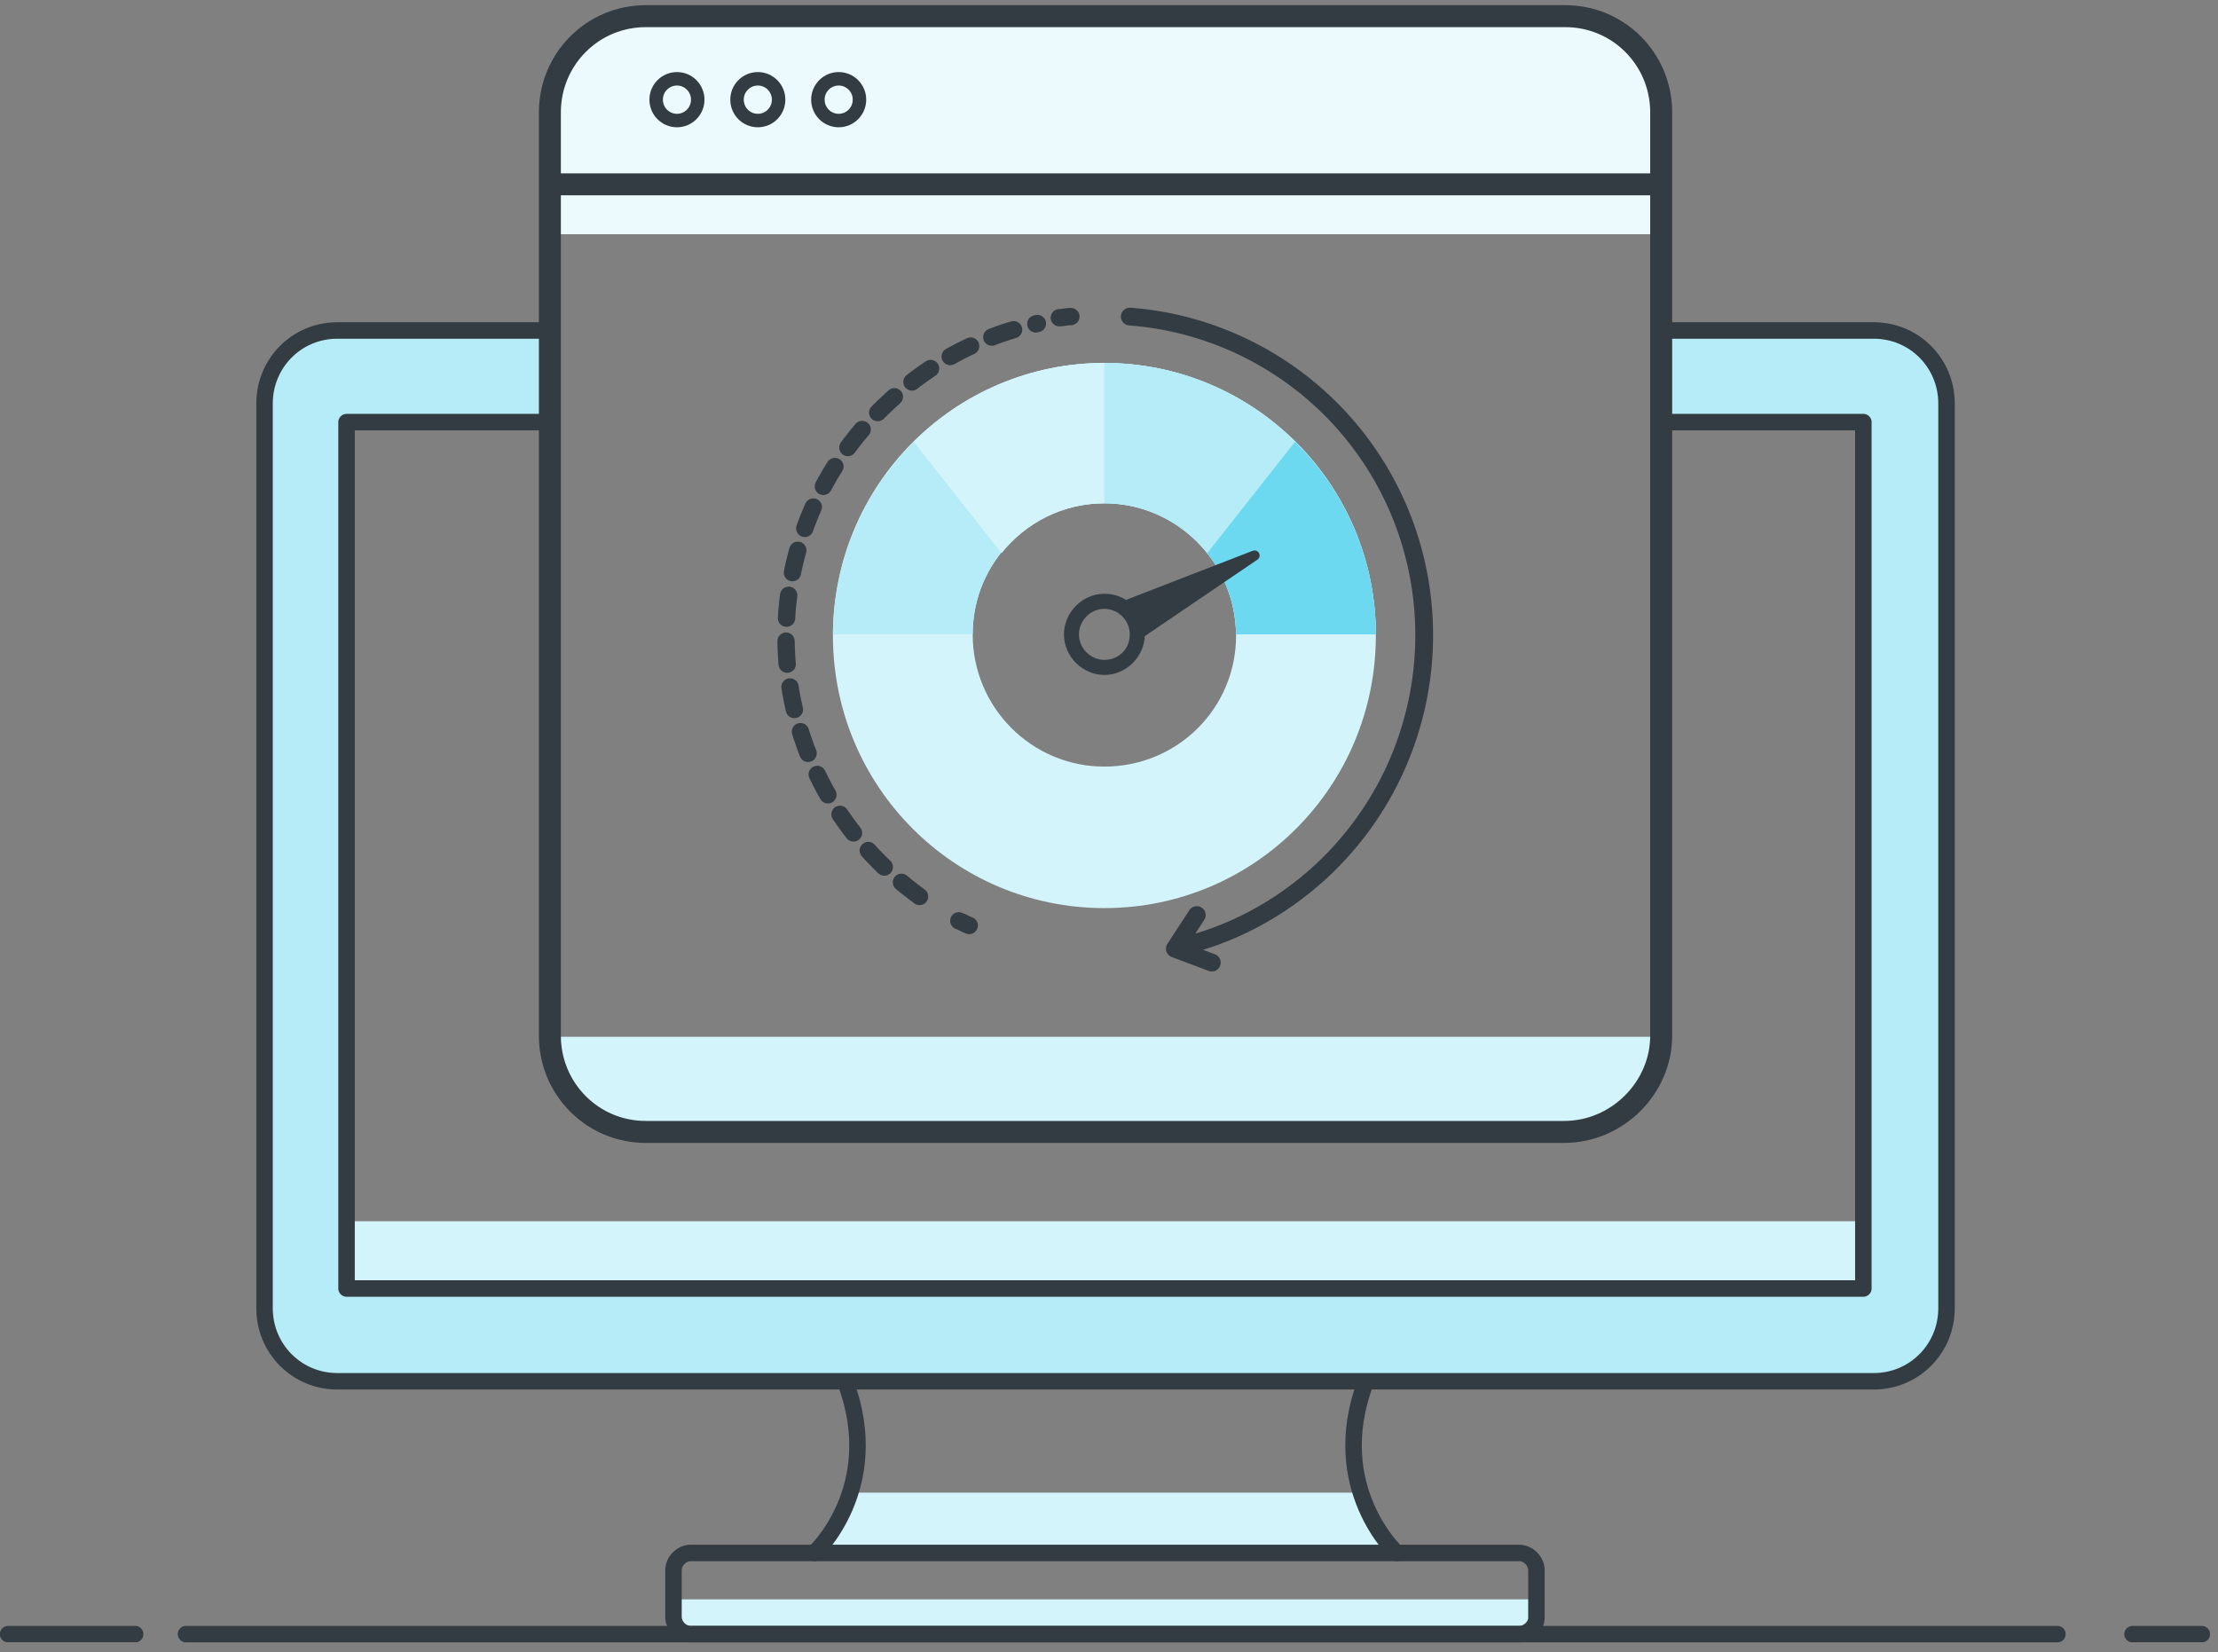 <svg fill="none" height="143" viewBox="0 0 192 143" width="192" xmlns="http://www.w3.org/2000/svg" xmlns:xlink="http://www.w3.org/1999/xlink"><rect x="0" y="0" width="192" height="143" fill="#808080" stroke="none"/><clipPath id="a"><path d="m0 .395h191.3v141.764h-191.3z"/></clipPath><g clip-path="url(#a)"><path d="m162.2 28.607h-18.4v7.932h17.6v74.998h-131.4v-74.998h16.5.7.3v-7.932h-18.4c-3.5 0-6.3 2.811-6.3 6.325v78.311c0 3.514 2.8 6.325 6.3 6.325h133c3.5 0 6.3-2.811 6.3-6.325v-78.311c0-3.514-2.8-6.325-6.2-6.325z" fill="#b5ecf7"/><path d="m119.9 133.826h-48.5l2-4.619h44.5z" fill="#d3f4fa"/><path d="m161.3 105.714h-131.3v5.823h131.3z" fill="#d3f4fa"/><path d="m132.9 138.444h-74.6v2.41h74.6z" fill="#d3f4fa"/><path d="m47.6 89.751v.904c0 4.016 3.7 7.329 8.3 7.329h79.4c4.6 0 8.3-3.313 8.3-7.329v-.904" fill="#d3f4fa"/><path d="m47.6 20.274v-11.044c0-4.418 3.7-8.132 8.3-8.132h79.4c4.6 0 8.3 3.614 8.3 8.132v11.044" fill="#ecfafd"/><path d="m143.8 28.607h18.4c3.5 0 6.3 2.811 6.3 6.325v78.311c0 3.514-2.8 6.325-6.3 6.325h-133c-3.5 0-6.3-2.811-6.3-6.325v-78.311c0-3.514 2.8-6.325 6.3-6.325h18.4" stroke="#333c42" stroke-linecap="round" stroke-linejoin="round" stroke-miterlimit="10" stroke-width="1.426"/><path d="m143.8 36.539h17.5v74.998h-131.3v-74.998h16.5.7" stroke="#333c42" stroke-linecap="round" stroke-linejoin="round" stroke-miterlimit="10" stroke-width="1.426"/><path d="m131.5 141.456h-71.7c-.8 0-1.5-.703-1.5-1.506v-4.016c0-.803.7-1.506 1.5-1.506h71.7c.8 0 1.5.703 1.5 1.506v4.117c0 .702-.7 1.405-1.5 1.405z" stroke="#333c42" stroke-linecap="round" stroke-linejoin="round" stroke-miterlimit="10" stroke-width="1.426"/><path d="m70.5 134.428s6.1-5.622 2.7-14.759" stroke="#333c42" stroke-linecap="round" stroke-linejoin="round" stroke-miterlimit="10" stroke-width="1.426"/><path d="m120.9 134.428s-6.1-5.622-2.7-14.759" stroke="#333c42" stroke-linecap="round" stroke-linejoin="round" stroke-miterlimit="10" stroke-width="1.426"/><path d="m135.4 97.983h-79.5c-4.6 0-8.3-3.715-8.3-8.333v-79.918c0-4.618 3.7-8.333 8.3-8.333h79.6c4.6 0 8.3 3.715 8.3 8.333v18.875 7.931 53.111c0 4.518-3.8 8.333-8.4 8.333z" stroke="#333c42" stroke-linecap="round" stroke-linejoin="round" stroke-miterlimit="10" stroke-width="1.902"/><path d="m95.6 31.419c-13 0-23.5 10.542-23.5 23.594s10.5 23.594 23.5 23.594 23.5-10.542 23.5-23.594-10.5-23.594-23.5-23.594zm0 34.939c-6.3 0-11.4-5.12-11.4-11.445 0-6.325 5.1-11.345 11.4-11.345s11.4 5.12 11.4 11.445c0 6.325-5.1 11.345-11.4 11.345z" fill="#d3f4fa"/><path d="m83.9 80.112c-.3-.1-.6-.301-.9-.402" stroke="#333c42" stroke-linecap="round" stroke-linejoin="round" stroke-width="1.5"/><path d="m79.6 77.602c-1.5-1.104-2.9-2.309-4.2-3.715-10.4-11.245-9.7-28.814 1.6-39.156 3.7-3.514 8.2-5.723 12.8-6.727" stroke="#333c42" stroke-dasharray="1.99 1.99" stroke-linecap="round" stroke-linejoin="round" stroke-width="1.5"/><path d="m91.7 27.503c.3 0 .6-.1 1-.1" stroke="#333c42" stroke-linecap="round" stroke-linejoin="round" stroke-width="1.5"/><path d="m101.9 82.02c4.5-1.004 8.8-3.213 12.5-6.626 11.2-10.441 11.9-27.911 1.6-39.156-4.9-5.321-11.5-8.333-18.2-8.835" stroke="#333c42" stroke-linecap="round" stroke-linejoin="round" stroke-miterlimit="10" stroke-width="1.539"/><path d="m103.6 79.209-1.9 2.912 3.2 1.205" stroke="#333c42" stroke-linecap="round" stroke-linejoin="round" stroke-miterlimit="10" stroke-width="1.539"/><path d="m84.2 54.912c0-6.325 5.1-11.345 11.4-11.345s11.3 5.12 11.4 11.345h12.1c0-12.951-10.5-23.493-23.5-23.493-12.9 0-23.4 10.542-23.5 23.493z" fill="#b5ecf7"/><path d="m79.1 38.246 7.6 9.638c2.1-2.61 5.3-4.317 8.9-4.317v-12.148c-6.4 0-12.3 2.61-16.5 6.827z" fill="#d3f4fa"/><path d="m112.1 38.246-7.6 9.638c-2.1-2.61-5.3-4.317-8.9-4.317v-12.148c6.4 0 12.3 2.61 16.5 6.827z" fill="#b5ecf7"/><path d="m107 54.912h12.1c0-6.526-2.7-12.45-7-16.666l-7.6 9.638c1.5 1.908 2.5 4.418 2.5 7.028z" fill="#6cd9f0"/><path d="m95.6 51.398c-1.9 0-3.5 1.606-3.5 3.514 0 1.908 1.6 3.514 3.5 3.514s3.5-1.606 3.5-3.514c0-1.907-1.5-3.514-3.5-3.514zm0 5.723c-1.2 0-2.2-1.004-2.2-2.209 0-1.205 1-2.209 2.2-2.209s2.2 1.004 2.2 2.209c0 1.305-1 2.209-2.2 2.209z" fill="#333c42"/><path d="m97.2 52.502 11.4-4.418-10.2 6.928" fill="#333c42"/><g stroke="#333c42"><path d="m97.2 52.502 11.4-4.418-10.2 6.928" stroke-linecap="round" stroke-linejoin="round" stroke-miterlimit="10" stroke-width=".873"/><path d="m48 15.957h95.3" stroke-linecap="round" stroke-linejoin="round" stroke-miterlimit="10" stroke-width="1.902"/><path d="m72.6 10.435c.994 0 1.8-.809 1.8-1.807 0-.998-.806-1.807-1.8-1.807s-1.8.809-1.8 1.807c0 .998.806 1.807 1.8 1.807z" stroke-linecap="round" stroke-linejoin="round" stroke-miterlimit="10" stroke-width="1.166"/><path d="m65.6 10.435c.994 0 1.8-.809 1.8-1.807 0-.998-.806-1.807-1.8-1.807s-1.8.809-1.8 1.807c0 .998.806 1.807 1.8 1.807z" stroke-linecap="round" stroke-linejoin="round" stroke-miterlimit="10" stroke-width="1.166"/><path d="m58.6 10.435c.994 0 1.8-.809 1.8-1.807 0-.998-.806-1.807-1.8-1.807s-1.8.809-1.8 1.807c0 .998.806 1.807 1.8 1.807z" stroke-linecap="round" stroke-linejoin="round" stroke-miterlimit="10" stroke-width="1.166"/><path d="m16.1 141.456h162" stroke-linecap="round" stroke-linejoin="round" stroke-miterlimit="10" stroke-width="1.426"/><path d="m184.6 141.456h6" stroke-linecap="round" stroke-linejoin="round" stroke-miterlimit="10" stroke-width="1.426"/><path d="m.7 141.456h11" stroke-linecap="round" stroke-linejoin="round" stroke-miterlimit="10" stroke-width="1.426"/></g></g></svg>